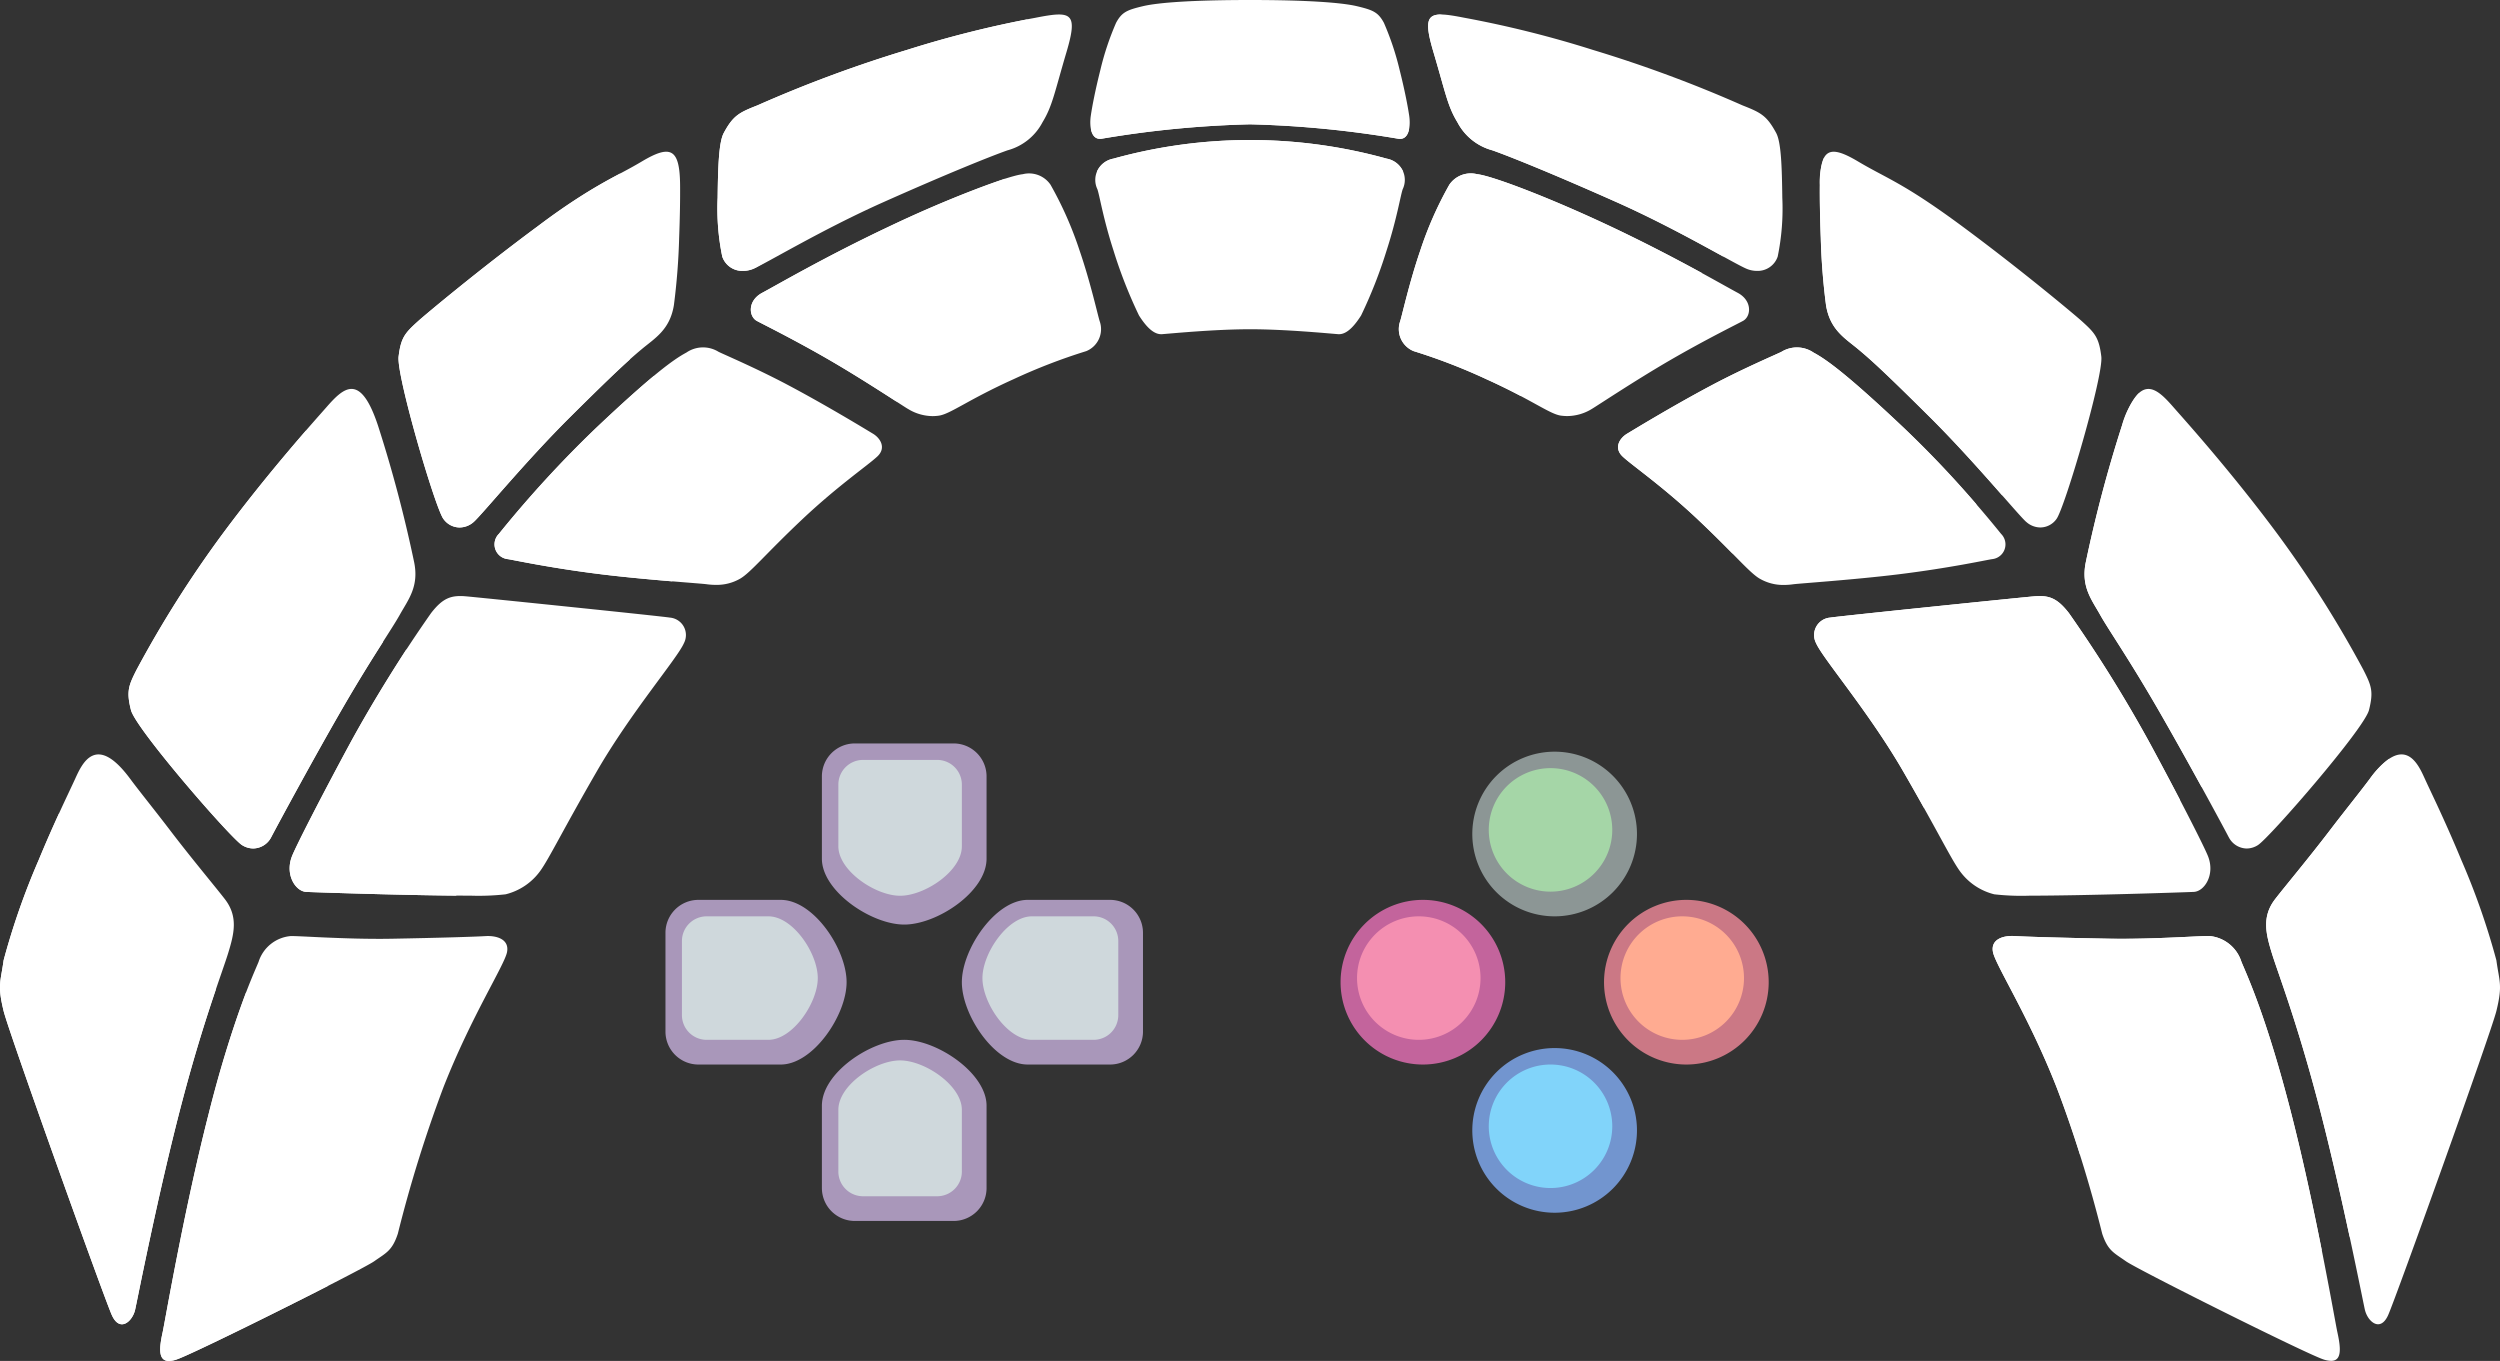 <svg xmlns="http://www.w3.org/2000/svg" width="303.655" height="165.3" viewBox="0 0 303.655 165.3">
  <rect x="0" y="0" width="303.655" height="165.3" fill="#333333" stroke="none"/>
  <g id="dark-3d" transform="translate(8937.329 555.3)">
    <path id="Path_209" data-name="Path 209" d="M5,0H15c4.006,0,8,6,8,10s-4.058,10-8,10H5a4,4,0,0,1-4-4V4A4,4,0,0,1,5,0Z" transform="translate(-8857.5 -446)" fill="#a997ba"/>
    <path id="Path_210" data-name="Path 210" d="M4,0h7.5c3,0,6,4.5,6,7.5s-3.044,7.5-6,7.5H4a3,3,0,0,1-3-3V3A3,3,0,0,1,4,0Z" transform="translate(-8855.5 -444)" fill="#cfd8dc"/>
    <path id="Path_209-2" data-name="Path 209" d="M5,0H15c4.006,0,8,6,8,10s-4.058,10-8,10H5a4,4,0,0,1-4-4V4A4,4,0,0,1,5,0Z" transform="translate(-8817.5 -466) rotate(90)" fill="#a997ba"/>
    <path id="Path_210-2" data-name="Path 210" d="M4,0h7.5c3,0,6,4.5,6,7.5s-3.044,7.5-6,7.5H4a3,3,0,0,1-3-3V3A3,3,0,0,1,4,0Z" transform="translate(-8820.5 -464) rotate(90)" fill="#cfd8dc"/>
    <path id="Path_209-3" data-name="Path 209" d="M5,0H15c4.006,0,8,6,8,10s-4.058,10-8,10H5a4,4,0,0,1-4-4V4A4,4,0,0,1,5,0Z" transform="translate(-8797.5 -426) rotate(180)" fill="#a997ba"/>
    <path id="Path_210-3" data-name="Path 210" d="M4,0h7.5c3,0,6,4.5,6,7.5s-3.044,7.5-6,7.5H4a3,3,0,0,1-3-3V3A3,3,0,0,1,4,0Z" transform="translate(-8800.5 -429) rotate(180)" fill="#cfd8dc"/>
    <path id="Path_209-4" data-name="Path 209" d="M5,0H15c4.006,0,8,6,8,10s-4.058,10-8,10H5a4,4,0,0,1-4-4V4A4,4,0,0,1,5,0Z" transform="translate(-8837.5 -406) rotate(-90)" fill="#a997ba"/>
    <path id="Path_210-4" data-name="Path 210" d="M4,0h7.5c3,0,6,4.5,6,7.5s-3.044,7.5-6,7.5H4a3,3,0,0,1-3-3V3A3,3,0,0,1,4,0Z" transform="translate(-8835.5 -409) rotate(-90)" fill="#cfd8dc"/>
    <path id="Path_258" data-name="Path 258" d="M10,0A10,10,0,1,1,0,10,10,10,0,0,1,10,0Z" transform="translate(-8742.5 -446)" fill="#cb7885"/>
    <path id="Path_256" data-name="Path 256" d="M10,0A10,10,0,1,1,0,10,10,10,0,0,1,10,0Z" transform="translate(-8758.5 -428)" fill="#7295cf"/>
    <path id="Path_262" data-name="Path 262" d="M10,0A10,10,0,1,1,0,10,10,10,0,0,1,10,0Z" transform="translate(-8758.5 -464)" fill="#8c9695"/>
    <path id="Path_259" data-name="Path 259" d="M10,0A10,10,0,1,1,0,10,10,10,0,0,1,10,0Z" transform="translate(-8774.5 -446)" fill="#c3649c"/>
    <path id="Path_263" data-name="Path 263" d="M7.5,0A7.5,7.5,0,1,1,0,7.5,7.5,7.5,0,0,1,7.5,0Z" transform="translate(-8756.5 -462)" fill="#a5d6a7"/>
    <path id="Path_260" data-name="Path 260" d="M7.5,0A7.5,7.5,0,1,1,0,7.5,7.5,7.5,0,0,1,7.5,0Z" transform="translate(-8740.5 -444)" fill="#ffab91"/>
    <path id="Path_257" data-name="Path 257" d="M7.5,0A7.5,7.5,0,1,1,0,7.5,7.5,7.5,0,0,1,7.5,0Z" transform="translate(-8756.5 -426)" fill="#81d4fa"/>
    <path id="Path_261" data-name="Path 261" d="M7.5,0A7.5,7.5,0,1,1,0,7.5,7.5,7.5,0,0,1,7.5,0Z" transform="translate(-8772.5 -444)" fill="#f48fb1"/>
    <path id="Path_265" data-name="Path 265" d="M299.294,165.088c-2.395-.845-22.471-10.874-23.916-11.9s-2.183-1.267-2.871-3.345a161.017,161.017,0,0,0-5.554-17.824c-3.38-8.607-7.417-14.814-7.712-16.393s1.313-2.012,2.614-1.933,5.427.209,11.412.32c2.831.052,5.822-.051,8.157-.155,2.118-.094,3.7-.189,4.13-.166a4.5,4.5,0,0,1,3.869,3.134c.755,1.809,3.091,6.82,6.092,18.575s5.29,25.193,5.556,26.4c.422,1.923.569,3.49-.755,3.491A3.155,3.155,0,0,1,299.294,165.088ZM36.929,161.809c.266-1.21,2.557-14.649,5.557-26.4s5.336-16.766,6.091-18.575a4.5,4.5,0,0,1,3.869-3.134c.432-.023,2.012.071,4.129.166,2.335.1,5.326.207,8.158.155,5.984-.112,10.112-.241,11.412-.32s2.908.354,2.613,1.933-4.331,7.786-7.712,16.393a161.225,161.225,0,0,0-5.554,17.824c-.687,2.078-1.426,2.324-2.87,3.345s-21.521,11.051-23.916,11.9a3.155,3.155,0,0,1-1.021.212C36.361,165.3,36.507,163.732,36.929,161.809Zm267.5-2.661c-.194-.768-2.8-14.258-5.794-25.6-2.576-9.743-4.82-15.484-5.527-17.794s-1.236-4.394.385-6.516c1.039-1.363,4.024-4.912,6.69-8.41,1.778-2.332,3.723-4.736,4.833-6.234,4.183-5.647,5.859-1.809,6.683,0s2.416,5,4.446,9.905a87.553,87.553,0,0,1,4.242,12.142c.357,2.62.778,2.976,0,6.159-.632,2.59-12.191,34.8-13.142,36.927-.36.808-.8,1.12-1.23,1.12C305.316,160.849,304.649,160.012,304.431,159.148Zm-273.677.581C29.8,157.6,18.244,125.393,17.612,122.8c-.778-3.182-.357-3.539,0-6.159A87.553,87.553,0,0,1,21.854,104.5c2.03-4.9,3.622-8.1,4.446-9.905s2.5-5.647,6.682,0c1.11,1.5,3.055,3.9,4.832,6.233,2.667,3.5,5.65,7.048,6.691,8.41,1.621,2.122,1.092,4.207.385,6.516s-2.951,8.05-5.527,17.794c-3,11.34-5.6,24.83-5.794,25.6-.218.864-.885,1.7-1.586,1.7C31.555,160.849,31.114,160.537,30.754,159.729Zm228.661-51.1a7.347,7.347,0,0,1-4.194-2.825c-1.1-1.517-2.714-4.9-6.881-12.109S238.563,79.977,237.76,78.13a2.127,2.127,0,0,1,1.722-3.114c.973-.167,22.93-2.421,24.742-2.58s2.819.2,4.247,2.039a168.848,168.848,0,0,1,9.859,15.854c3.365,6.217,6.629,12.584,7.061,13.746.827,2.227-.489,4.2-1.754,4.257-.951.045-13.206.459-19.949.459A29.328,29.328,0,0,1,259.415,108.627Zm-205.052-.3c-1.265-.059-2.58-2.03-1.753-4.257.431-1.162,3.7-7.529,7.061-13.745a168.615,168.615,0,0,1,9.858-15.855c1.428-1.843,2.435-2.2,4.247-2.04s23.77,2.414,24.742,2.581a2.127,2.127,0,0,1,1.723,3.114c-.8,1.847-6.412,8.352-10.579,15.564s-5.784,10.591-6.881,12.109a7.349,7.349,0,0,1-4.195,2.825,29.326,29.326,0,0,1-4.272.163C67.569,108.791,55.315,108.377,54.363,108.332Zm233.5-6.673c-.638-1.236-5.087-9.473-8.643-15.622s-5.965-9.568-6.974-11.38-2.343-3.4-1.728-6.374a163.556,163.556,0,0,1,4.372-16.535c2.176-6.611,4.216-4.645,6.311-2.244,1.071,1.228,6.846,7.6,12.607,15.373a135.847,135.847,0,0,1,10.419,16.471c.988,1.947,1.259,2.632.689,4.9s-12.071,15.5-13.488,16.4a2.556,2.556,0,0,1-1.369.417A2.5,2.5,0,0,1,287.866,101.66Zm-241.3.986c-1.417-.893-12.919-14.132-13.488-16.4s-.3-2.953.689-4.9a136.089,136.089,0,0,1,10.42-16.472c5.76-7.769,11.535-14.145,12.606-15.372,2.1-2.4,4.135-4.368,6.311,2.244a163.37,163.37,0,0,1,4.373,16.535c.614,2.972-.72,4.562-1.729,6.374s-3.417,5.229-6.973,11.379-8,14.387-8.643,15.623a2.5,2.5,0,0,1-2.2,1.4A2.556,2.556,0,0,1,46.568,102.645Zm56.44-31.681c-.715-.1-7.309-.533-12.712-1.2-6.33-.775-10.837-1.772-11.462-1.855a1.8,1.8,0,0,1-1.067-3.063,137.834,137.834,0,0,1,11.77-12.829c6.683-6.324,9.394-8.331,11.008-9.189a3.576,3.576,0,0,1,3.908-.094c.65.322,4.568,1.987,8.4,4.017,4.986,2.642,9.94,5.683,10.331,5.914.9.529,1.682,1.714.564,2.775s-4.78,3.543-9.149,7.663-6.253,6.454-7.52,7.185a5.666,5.666,0,0,1-2.914.755A8.451,8.451,0,0,1,103.008,70.964Zm127.915-.671c-1.265-.732-3.149-3.065-7.519-7.185s-8.033-6.6-9.15-7.663-.333-2.245.565-2.775c.391-.23,5.344-3.271,10.331-5.915,3.83-2.029,7.748-3.694,8.4-4.017a3.578,3.578,0,0,1,3.908.095c1.614.858,4.324,2.865,11.008,9.189a138.012,138.012,0,0,1,11.77,12.828,1.8,1.8,0,0,1-1.067,3.064c-.626.083-5.133,1.08-11.463,1.855-5.4.662-12,1.1-12.711,1.2a8.472,8.472,0,0,1-1.154.084A5.673,5.673,0,0,1,230.923,70.293Zm32.36-6.9c-1.039-.925-6.292-7.353-11.757-12.78s-7.068-6.872-8.658-8.2-3.406-2.336-3.9-5.331a79.958,79.958,0,0,1-.641-8.226c-.092-2.475-.129-4.643-.113-6.388.041-4.438,1.15-4.932,4.652-2.849s5.468,2.567,12.63,7.859,13.72,10.792,14.512,11.507c1.62,1.463,2.119,2.007,2.4,4.326s-4.44,18.385-5.443,19.726A2.42,2.42,0,0,1,265,64.067,2.607,2.607,0,0,1,263.283,63.392Zm-192.25-.358c-1-1.341-5.723-17.407-5.443-19.726s.779-2.863,2.4-4.326c.792-.715,7.351-6.214,14.512-11.507s9.129-5.775,12.63-7.859,4.611-1.589,4.651,2.849c.016,1.744-.021,3.911-.113,6.387a79.958,79.958,0,0,1-.641,8.226c-.492,2.994-2.307,4-3.9,5.331s-3.193,2.775-8.658,8.2S75.755,62.467,74.716,63.392A2.607,2.607,0,0,1,73,64.067,2.42,2.42,0,0,1,71.033,63.034Zm56.4-13.379c-.583-.345-5.206-3.416-9.292-5.794-4.566-2.658-8.594-4.621-9.074-4.9-.962-.562-1.1-2.441.683-3.392s7.655-4.381,15.268-7.983,14.624-6.244,16.387-6.425a3.152,3.152,0,0,1,3.37,1.274,44.081,44.081,0,0,1,3.539,8.02c1.317,3.829,2.215,7.892,2.436,8.568a2.882,2.882,0,0,1-1.633,3.628,70.441,70.441,0,0,0-8.81,3.4c-5.592,2.525-7.7,4.246-9.105,4.44a5.7,5.7,0,0,1-.77.053A5.776,5.776,0,0,1,127.438,49.655Zm79.355.832c-1.409-.193-3.514-1.913-9.105-4.439a70.6,70.6,0,0,0-8.81-3.4,2.883,2.883,0,0,1-1.633-3.628c.221-.676,1.12-4.738,2.435-8.569a44.054,44.054,0,0,1,3.54-8.018,3.151,3.151,0,0,1,3.37-1.275c1.763.18,8.774,2.824,16.387,6.425s13.484,7.033,15.268,7.983,1.645,2.831.683,3.392c-.48.28-4.508,2.243-9.074,4.9-4.086,2.378-8.708,5.45-9.292,5.794a5.77,5.77,0,0,1-3,.886A5.675,5.675,0,0,1,206.793,50.486ZM155.517,38.321a57.2,57.2,0,0,1-3.1-7.9c-1.264-3.913-1.684-6.669-1.955-7.437a2.618,2.618,0,0,1,1.955-3.716,61.981,61.981,0,0,1,33.175,0,2.616,2.616,0,0,1,1.955,3.714c-.271.768-.691,3.524-1.955,7.437a57.2,57.2,0,0,1-3.1,7.9c-.6.94-1.575,2.272-2.666,2.272-.033,0-.068,0-.1,0-1.134-.086-6.384-.6-10.716-.6s-9.581.516-10.714.6c-.034,0-.067,0-.1,0C157.092,40.593,156.117,39.262,155.517,38.321ZM229.4,32.682c-1.418-.548-8.26-4.731-15.928-8.148s-12.889-5.517-15.029-6.275a6.776,6.776,0,0,1-4.258-3.423c-1.2-1.967-1.454-3.629-2.9-8.492s-.616-5.046,3.785-4.181a130.377,130.377,0,0,1,15.582,3.9,157.974,157.974,0,0,1,18.175,6.74c2.219.874,2.937,1.232,4.08,3.344.608,1.126.7,4.118.747,7.873a28.933,28.933,0,0,1-.563,7.154,2.565,2.565,0,0,1-2.522,1.729A3.257,3.257,0,0,1,229.4,32.682ZM104.9,31.172a28.857,28.857,0,0,1-.564-7.153c.046-3.757.139-6.748.748-7.873,1.142-2.113,1.859-2.47,4.08-3.344a157.9,157.9,0,0,1,18.175-6.74,130.625,130.625,0,0,1,15.581-3.9c4.4-.866,5.227-.683,3.785,4.181s-1.7,6.526-2.9,8.492a6.778,6.778,0,0,1-4.258,3.423c-2.141.758-7.361,2.858-15.029,6.276s-14.511,7.6-15.929,8.148a3.256,3.256,0,0,1-1.17.22A2.566,2.566,0,0,1,104.9,31.172Zm82.056-14.329A125.43,125.43,0,0,0,169,15.1v0a125.561,125.561,0,0,0-17.959,1.738c-1.391.264-1.557-1.544-1.382-2.762s.577-3.249,1.165-5.58a33.778,33.778,0,0,1,1.91-5.728c.7-1.3,1.332-1.557,3.264-2.018S162.335,0,169,0s11.072.294,13,.756,2.56.716,3.264,2.018a33.861,33.861,0,0,1,1.91,5.728c.589,2.331.987,4.361,1.165,5.58.164,1.137.03,2.788-1.122,2.788A1.364,1.364,0,0,1,186.959,16.844Z" transform="translate(-8954.5 -555.3)" fill="#FFFFFFFF"/>
    <path id="Path_264" data-name="Path 264" d="M36.929,161.809c.265-1.21,2.556-14.649,5.556-26.4a134.482,134.482,0,0,1,4.574-14.869l.518.024c2.335.108,5.325.216,8.157.162,5.984-.116,10.111-.251,11.411-.334s2.908.369,2.614,2.013-4.332,8.108-7.712,17.072a155.27,155.27,0,0,0-5.089,16.739c-6.56,3.352-16.6,8.293-18.252,8.875a3.151,3.151,0,0,1-1.021.212C36.36,165.3,36.507,163.732,36.929,161.809Zm-6.176-2.08C29.8,157.6,18.243,125.393,17.611,122.8c-.777-3.182-.357-3.54,0-6.159A87.553,87.553,0,0,1,21.853,104.5c.932-2.251,1.772-4.142,2.488-5.7a12.673,12.673,0,0,1,3.243,2.928c1.4,1.655,3.845,4.323,6.088,6.9,3.365,3.868,7.1,7.818,8.412,9.325a5.985,5.985,0,0,1,1.294,2.265c-1.046,3.088-2.471,7.49-4.016,13.332-3,11.34-5.6,24.83-5.794,25.6-.218.864-.884,1.7-1.585,1.7C31.555,160.849,31.114,160.538,30.753,159.729ZM297,152.088c-2.706-.839-25.246-10.723-27.194-11.871-.791-2.544-1.747-5.369-2.856-8.195-3.382-8.607-7.418-14.814-7.713-16.393s1.313-2.012,2.615-1.933,5.427.209,11.41.32c2.831.052,5.822-.051,8.158-.155,2.119-.094,3.7-.189,4.13-.166a4.5,4.5,0,0,1,3.869,3.134c.756,1.809,3.091,6.82,6.091,18.574,1.427,5.589,2.693,11.559,3.657,16.413a1.059,1.059,0,0,1-1,.482A4.034,4.034,0,0,1,297,152.088Zm1.633-18.538c-2.576-9.743-4.821-15.484-5.528-17.794s-1.236-4.394.384-6.516c1.04-1.363,4.024-4.912,6.691-8.41,1.778-2.332,3.723-4.736,4.832-6.234a10.135,10.135,0,0,1,2.351-2.43c.775,1.675,1.717,3.771,2.778,6.336a87.552,87.552,0,0,1,4.242,12.141c.357,2.62.778,2.976,0,6.159-.523,2.144-8.531,24.574-11.815,33.45C301.525,145.376,300.13,139.2,298.638,133.55ZM54.363,108.332c-1.265-.059-2.581-2.03-1.754-4.257.432-1.162,3.7-7.529,7.061-13.745,2.052-3.79,4.735-8.167,6.841-11.424,7.029.714,19.286,1.985,20.007,2.109a2.128,2.128,0,0,1,1.722,3.114c-.8,1.848-6.412,8.352-10.579,15.564-2.426,4.2-3.989,7.1-5.087,9.09C65.657,108.726,55.238,108.374,54.363,108.332Zm-7.795-5.687c-1.417-.893-12.919-14.132-13.488-16.4s-.3-2.953.689-4.9A135.823,135.823,0,0,1,44.188,64.877c3.839-5.176,7.682-9.734,10.139-12.562a23.033,23.033,0,0,1,1.757,3.412c3.365,7.8,6.1,15.908,7.2,19.363a7.671,7.671,0,0,1,.407,2.885c-1.235,1.939-2.889,4.556-4.916,8.06-3.556,6.15-8,14.387-8.643,15.623a2.505,2.505,0,0,1-2.2,1.4A2.56,2.56,0,0,1,46.568,102.645Zm205.416-4.254q-.593-.126-1.144-.3c-.714-1.279-1.54-2.739-2.5-4.4-4.167-7.212-9.775-13.717-10.579-15.564a2.127,2.127,0,0,1,1.722-3.114c.972-.167,22.93-2.421,24.742-2.58s2.819.2,4.247,2.039a168.5,168.5,0,0,1,9.858,15.854c1.275,2.356,2.537,4.734,3.634,6.842a2.156,2.156,0,0,1-.824.231c-1.312.082-20.461,1.075-27.063,1.075A14.534,14.534,0,0,1,251.984,98.391Zm27.239-12.353c-3.556-6.15-5.965-9.568-6.974-11.38s-2.342-3.4-1.729-6.374a163.368,163.368,0,0,1,4.373-16.535,9.777,9.777,0,0,1,2.042-3.968c2.408,2.819,5.644,6.738,8.875,11.1A135.723,135.723,0,0,1,296.23,75.349c.989,1.947,1.26,2.632.69,4.9-.489,1.945-9.03,11.973-12.337,15.34C282.956,92.626,280.981,89.077,279.223,86.037ZM90.3,69.769c-6.33-.775-10.837-1.772-11.462-1.855a1.8,1.8,0,0,1-1.067-3.063A137.756,137.756,0,0,1,89.536,52.023c3.1-2.934,5.347-4.939,7.025-6.332,1.446.637,4.111,1.818,6.723,3.2,4.584,2.42,9.123,5.231,9.482,5.444a1.629,1.629,0,0,1,.434,2.7c-1.085,1.08-4.6,3.64-8.844,7.833-2.635,2.6-4.345,4.5-5.554,5.745C96.326,70.4,93.146,70.118,90.3,69.769Zm133.109-6.661c-4.371-4.119-8.034-6.6-9.151-7.663s-.333-2.245.564-2.775c.392-.23,5.345-3.271,10.333-5.915,3.829-2.029,7.747-3.694,8.4-4.017a3.58,3.58,0,0,1,3.909.095c1.614.858,4.324,2.865,11.007,9.189a123.144,123.144,0,0,1,8.772,9.247,2.635,2.635,0,0,1-1.456.86c-.717.133-5.912,1.512-13.162,2.8-6.189,1.1-13.712,2.048-14.533,2.2-.168.032-.336.061-.5.085C226.51,66.126,225.158,64.76,223.405,63.108ZM71.033,63.034c-1-1.341-5.723-17.407-5.443-19.726s.779-2.863,2.4-4.326c.792-.715,7.351-6.214,14.512-11.507a68.488,68.488,0,0,1,10-6.4c.545.714.844,2.093,1,4.264.149,2.044.276,4.58.37,7.473.115,3.562.135,7.48-.035,9.586a8.8,8.8,0,0,1-.2,1.3c-1.364,1.223-3.3,3.069-7.169,6.914-5.464,5.427-10.718,11.855-11.757,12.78A2.6,2.6,0,0,1,73,64.066,2.417,2.417,0,0,1,71.033,63.034ZM251.526,50.612c-5.465-5.427-7.067-6.872-8.657-8.2s-3.406-2.336-3.9-5.331a80.214,80.214,0,0,1-.641-8.226c-.092-2.475-.13-4.643-.113-6.388a7.865,7.865,0,0,1,.495-3.272,68.544,68.544,0,0,1,9.787,6.283c7.16,5.293,13.72,10.792,14.512,11.506,1.62,1.463,2.12,2.007,2.4,4.326.251,2.081-3.523,15.23-5.027,18.878C258.116,57.606,254.86,53.924,251.526,50.612Zm-133.38-6.752c-4.566-2.658-8.594-4.621-9.074-4.9-.962-.562-1.1-2.441.683-3.392s7.655-4.381,15.268-7.983a132.1,132.1,0,0,1,14.218-5.872c.039.045.077.092.116.14a38.327,38.327,0,0,1,3.176,7.519c1.152,3.6,1.89,7.445,2.083,8.081a2.919,2.919,0,0,1-1.716,3.514,74.951,74.951,0,0,0-8.708,3.538c-4.492,2.108-6.729,3.632-8.15,4.257C124.239,47.6,121.056,45.554,118.146,43.861Zm79.542,2.187a70.483,70.483,0,0,0-8.811-3.4,2.884,2.884,0,0,1-1.633-3.628c.221-.676,1.12-4.738,2.436-8.569a44.142,44.142,0,0,1,3.539-8.018,3.153,3.153,0,0,1,3.37-1.275c1.762.18,8.773,2.824,16.386,6.425,4.352,2.058,8.134,4.062,10.909,5.577a1.759,1.759,0,0,1-.268.225c-.546.372-5.092,3.046-10.291,6.575-4.649,3.156-9.953,7.164-10.619,7.621q-.412.283-.826.514C200.75,47.5,199.379,46.811,197.688,46.048Zm-17.973-7.459c-1.134-.086-6.384-.6-10.715-.6s-9.582.516-10.714.6-2.15-1.3-2.768-2.267a57.328,57.328,0,0,1-3.1-7.9c-1.264-3.913-1.684-6.669-1.954-7.438-.017-.049-.033-.1-.049-.148a2.854,2.854,0,0,1,2-1.568,61.981,61.981,0,0,1,33.175,0,2.857,2.857,0,0,1,2.005,1.566c-.015.049-.032.1-.049.148-.272.769-.692,3.524-1.956,7.438a57.2,57.2,0,0,1-3.1,7.9c-.6.941-1.574,2.272-2.665,2.272C179.782,38.593,179.749,38.591,179.715,38.588ZM104.9,31.172a28.876,28.876,0,0,1-.563-7.153c.046-3.757.139-6.748.747-7.874,1.143-2.112,1.86-2.47,4.08-3.344A158.314,158.314,0,0,1,127.34,6.062a130.3,130.3,0,0,1,14.62-3.71c.3.74.1,2.092-.483,4.357-1.394,5.4-1.634,7.252-2.813,9.43a6.794,6.794,0,0,1-4.228,3.77c-2.134.823-7.339,3.111-14.979,6.841-3.926,1.916-7.631,4.059-10.5,5.772-.144.069-.266.123-.362.16a3.256,3.256,0,0,1-1.17.22A2.567,2.567,0,0,1,104.9,31.172Zm108.572-6.638c-7.668-3.416-12.888-5.517-15.029-6.275a6.774,6.774,0,0,1-4.257-3.423c-1.2-1.967-1.455-3.629-2.9-8.492-1.021-3.447-.9-4.543.817-4.581,2.783.571,5.564,1.25,12.55,3.3a157.928,157.928,0,0,1,18.174,6.74c2.22.874,2.938,1.232,4.081,3.344.608,1.126.7,4.118.747,7.873a28.933,28.933,0,0,1-.563,7.154,2.522,2.522,0,0,1-.612.986C223.477,29.51,218.665,26.846,213.475,24.534Zm-26.517-7.691A125.4,125.4,0,0,0,169,15.1v0a125.592,125.592,0,0,0-17.959,1.738c-.778.148-1.173-.355-1.338-1.039.194-1.237.577-3.14,1.122-5.3a33.837,33.837,0,0,1,1.911-5.728c.7-1.3,1.331-1.557,3.263-2.018S162.334,2,169,2s11.072.294,13,.756,2.559.716,3.263,2.018a33.776,33.776,0,0,1,1.91,5.728c.547,2.163.93,4.066,1.124,5.3-.147.6-.471,1.066-1.08,1.066A1.373,1.373,0,0,1,186.958,16.844Z" transform="translate(-8954.5 -555.3)" fill="#FFFFFFFF"/>
  </g>
</svg>
